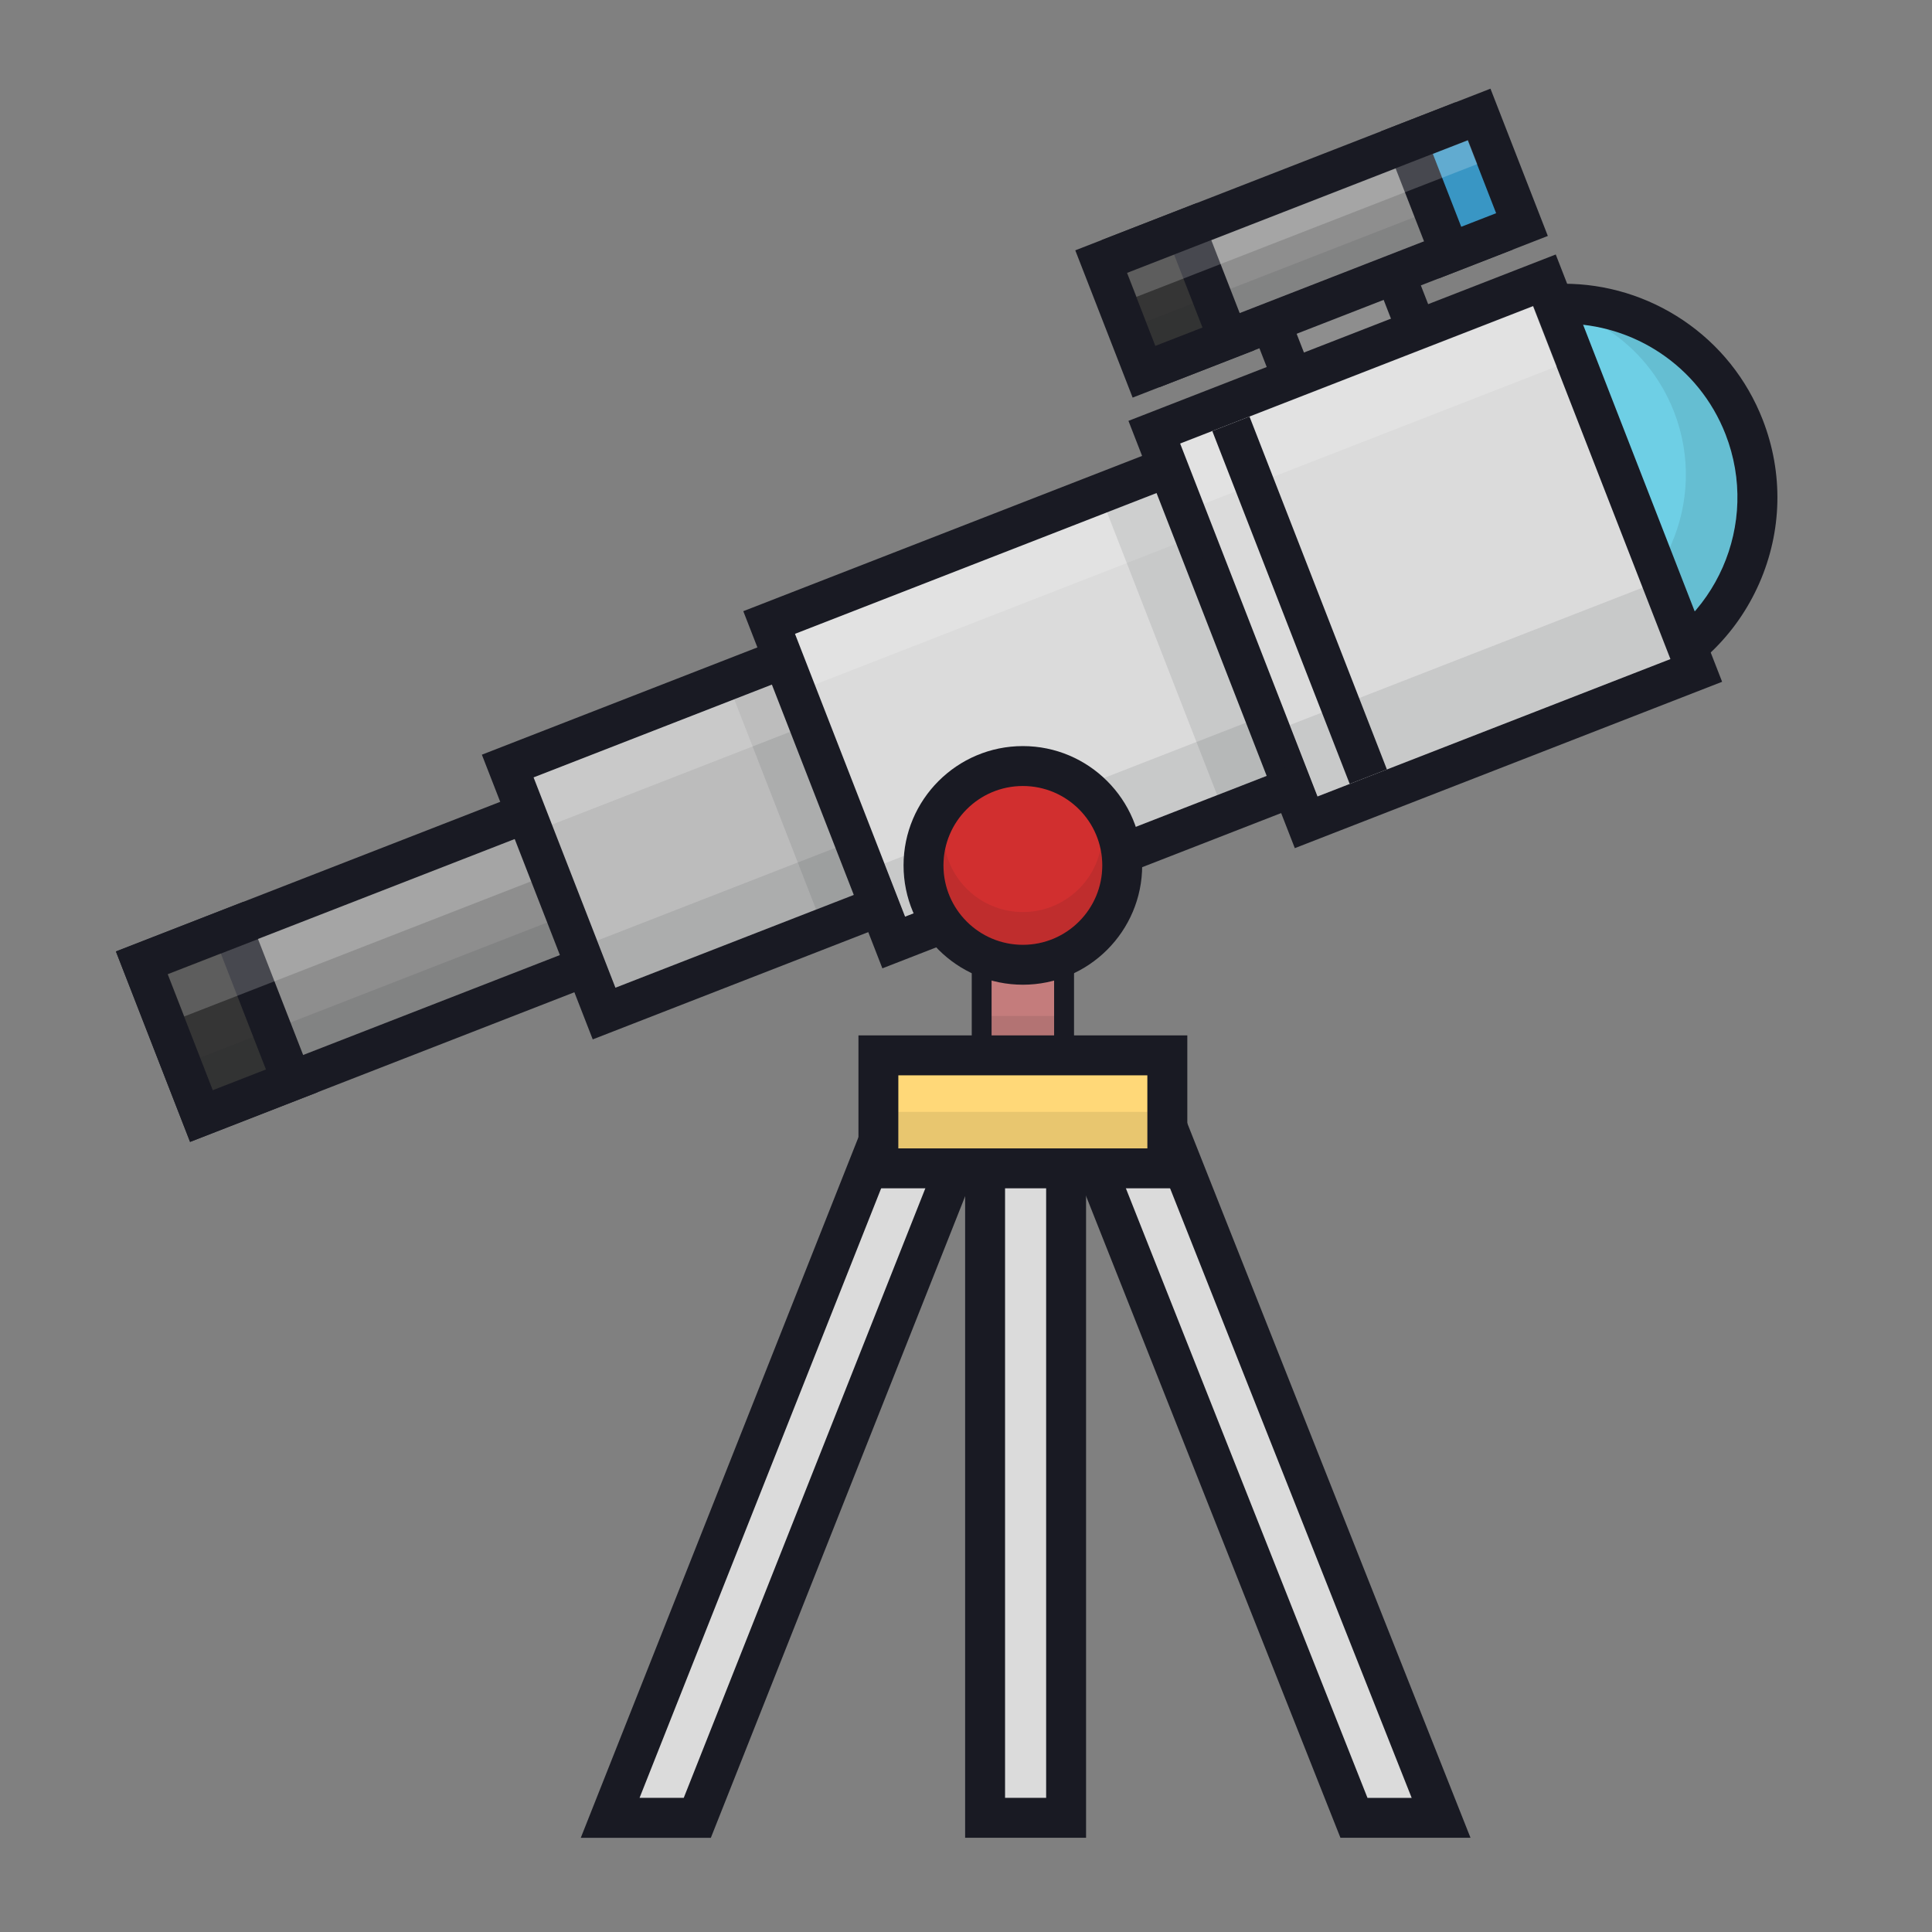 <?xml version="1.0" encoding="utf-8"?>
<!-- Generator: Adobe Illustrator 23.0.2, SVG Export Plug-In . SVG Version: 6.00 Build 0)  -->
<svg version="1.1" id="Layer_1" xmlns="http://www.w3.org/2000/svg" xmlns:xlink="http://www.w3.org/1999/xlink" x="0px" y="0px"
	 viewBox="0 0 512 512" style="enable-background:new 0 0 512 512;" xml:space="preserve">
<rect x="0" y="0" width="512" height="512" fill="#808080" stroke="none"/>
<style type="text/css">
	.st0{fill:#DBDBDB;}
	.st1{fill:#191A23;}
	.st2{fill:#C47C7C;}
	.st3{fill:#6ECFE5;}
	.st4{opacity:0.1;}
	.st5{fill:#8E8E8E;}
	.st6{fill:#353535;}
	.st7{opacity:0.2;fill:#FFFFFF;}
	.st8{fill:#BCBCBC;}
	.st9{fill:none;stroke:#191A23;stroke-width:10.578;stroke-miterlimit:10;}
	.st10{fill:#3996C4;}
	.st11{fill:#D12F2F;}
	.st12{fill:#FFD878;}
</style>
<g>
	<g>
		<g>
			<rect x="261.06" y="292.71" class="st0" width="21.47" height="189.03"/>
			<path class="st1" d="M277.24,298v178.45h-10.89V298H277.24 M287.82,287.43h-10.58h-10.89h-10.58V298v178.45v10.58h10.58h10.89
				h10.58v-10.58V298V287.43L287.82,287.43z"/>
		</g>
		<g>
			<polygon class="st0" points="358.8,481.74 288.24,303.71 308.2,295.8 381.89,481.74 			"/>
			<path class="st1" d="M305.23,302.67l68.88,173.79h-11.71l-67.29-169.77L305.23,302.67 M311.17,288.94l-9.83,3.9l-10.12,4.01
				l-9.83,3.9l3.9,9.83l67.29,169.77l2.65,6.68h7.19h11.71h15.57l-5.74-14.48l-68.88-173.79L311.17,288.94L311.17,288.94z"/>
		</g>
		<g>
			<polygon class="st0" points="161.7,481.74 235.4,295.8 255.36,303.71 184.79,481.74 			"/>
			<path class="st1" d="M238.37,302.67l10.12,4.01L181.2,476.45h-11.71L238.37,302.67 M232.43,288.94l-3.9,9.83l-68.88,173.79
				l-5.74,14.48h15.57h11.71h7.19l2.65-6.68l67.29-169.77l3.9-9.83l-9.83-3.9l-10.12-4.01L232.43,288.94L232.43,288.94z"/>
		</g>
	</g>
	<g>
		<rect x="260.15" y="216.02" class="st2" width="21.84" height="71.59"/>
		<path class="st1" d="M279.35,218.66v66.32h-16.57v-66.32H279.35 M284.63,213.38h-5.27h-16.57h-5.27v5.27v66.32v5.27h5.27h16.57
			h5.27v-5.27v-66.32V213.38L284.63,213.38z"/>
	</g>
	<g>
		<g>
			<path class="st3" d="M414.41,183.15c-21.32,0-40.1-12.84-47.84-32.71c-10.27-26.37,2.83-56.18,29.21-66.45
				c5.98-2.33,12.24-3.51,18.61-3.51c21.32,0,40.1,12.84,47.84,32.71c10.27,26.37-2.83,56.18-29.21,66.45
				C427.03,181.97,420.77,183.15,414.41,183.15z"/>
			<g>
				<path class="st1" d="M414.38,85.77c18.43,0,35.82,11.14,42.91,29.34c9.22,23.69-2.5,50.37-26.2,59.6
					c-5.49,2.14-11.14,3.15-16.69,3.15c-18.43,0-35.82-11.14-42.91-29.34c-9.22-23.69,2.5-50.37,26.2-59.6
					C403.18,86.79,408.83,85.77,414.38,85.77 M414.39,75.19v10.58V75.19c-7.03,0-13.94,1.3-20.53,3.87
					c-14.09,5.49-25.2,16.13-31.29,29.97c-6.08,13.84-6.41,29.23-0.93,43.32c4.22,10.84,11.54,19.98,21.16,26.44
					c9.39,6.31,20.32,9.64,31.6,9.64c7.03,0,13.93-1.3,20.53-3.87c14.09-5.49,25.2-16.13,31.29-29.97
					c6.08-13.84,6.41-29.23,0.93-43.32c-4.22-10.84-11.54-19.98-21.16-26.44C436.59,78.53,425.67,75.19,414.39,75.19L414.39,75.19z"
					/>
			</g>
		</g>
		<g class="st4">
			<path class="st1" d="M425.84,87.24c7.81,5.07,14.16,12.54,17.79,21.87c9.22,23.69-2.5,50.37-26.2,59.6
				c-9.34,3.63-19.13,4-28.15,1.68c12,7.8,27.45,9.91,41.8,4.32c23.69-9.22,35.42-35.91,26.2-59.6
				C451.7,100.76,439.7,90.81,425.84,87.24z"/>
		</g>
		<g>
			
				<rect x="41.4" y="231.92" transform="matrix(0.932 -0.363 0.363 0.932 -85.141 54.049)" class="st5" width="119.87" height="43.57"/>
			<path class="st1" d="M146.27,218.51l11.97,30.75L56.39,288.9l-11.97-30.75L146.27,218.51 M152.29,204.81l-9.86,3.84L40.58,248.3
				l-9.86,3.84l3.84,9.86l11.97,30.75l3.84,9.86l9.86-3.84l101.84-39.65l9.86-3.84l-3.84-9.86l-11.97-30.75L152.29,204.81
				L152.29,204.81z"/>
		</g>
		<g>
			
				<rect x="44.6" y="249" transform="matrix(0.932 -0.363 0.363 0.932 -94.332 39.297)" class="st6" width="25.7" height="43.57"/>
			<g>
				<path class="st1" d="M58.51,252.67l11.97,30.75l-14.09,5.49l-11.97-30.75L58.51,252.67 M64.53,238.98l-9.86,3.84l-14.09,5.49
					l-9.86,3.84l3.84,9.86l11.97,30.75l3.84,9.86l9.86-3.84l14.09-5.49l9.86-3.84l-3.84-9.86l-11.97-30.75L64.53,238.98
					L64.53,238.98z"/>
			</g>
		</g>
		
			<rect x="43.06" y="238.92" transform="matrix(0.932 -0.363 0.363 0.932 -82.388 51.139)" class="st7" width="103.79" height="12"/>
		<g>
			
				<rect x="144.29" y="184.48" transform="matrix(0.932 -0.363 0.363 0.932 -66.835 83.453)" class="st8" width="88.94" height="70.38"/>
			<path class="st1" d="M214.42,177.59l21.7,55.73l-73.02,28.43l-21.7-55.73L214.42,177.59 M220.44,163.89l-9.86,3.84l-73.02,28.43
				l-9.86,3.84l3.84,9.86l21.7,55.73l3.84,9.86l9.86-3.84l73.02-28.43l9.86-3.84l-3.84-9.86l-21.7-55.73L220.44,163.89
				L220.44,163.89z"/>
		</g>
		<g class="st4">
			
				<rect x="204.71" y="179.81" transform="matrix(0.932 -0.363 0.363 0.932 -61.479 92.051)" class="st1" width="19.25" height="59.8"/>
		</g>
		
			<rect x="141.24" y="191.73" transform="matrix(0.932 -0.363 0.363 0.932 -59.77 78.593)" class="st7" width="76.25" height="13.4"/>
		<g>
			
				<rect x="339.37" y="75.94" transform="matrix(0.932 -0.363 0.363 0.932 -7.888 135.585)" class="st5" width="35.32" height="25.7"/>
			<g>
				<path class="st1" d="M365.82,77.26l5.49,14.09l-23.06,8.98l-5.49-14.09L365.82,77.26 M371.84,63.57l-9.86,3.84l-23.06,8.98
					l-9.86,3.84l3.84,9.86l5.49,14.09l3.84,9.86l9.86-3.84l23.06-8.98l9.86-3.84l-3.84-9.86l-5.49-14.09L371.84,63.57L371.84,63.57z
					"/>
			</g>
		</g>
		<g>
			
				<rect x="216.12" y="139.38" transform="matrix(0.932 -0.363 0.363 0.932 -48.125 113.499)" class="st0" width="123.99" height="91"/>
			<path class="st1" d="M316.37,126.83l29.18,74.94l-105.69,41.15l-29.18-74.94L316.37,126.83 M322.39,113.14l-9.86,3.84
				l-105.69,41.15l-9.86,3.84l3.84,9.86L230,246.76l3.84,9.86l9.86-3.84l105.69-41.15l9.86-3.84l-3.84-9.86l-29.18-74.94
				L322.39,113.14L322.39,113.14z"/>
		</g>
		
			<rect x="209.44" y="146.91" transform="matrix(0.932 -0.363 0.363 0.932 -37.786 107.06)" class="st7" width="113.41" height="14.43"/>
		<g>
			
				<rect x="322.25" y="90.63" transform="matrix(0.932 -0.363 0.363 0.932 -27.27 146.992)" class="st0" width="110.93" height="110.93"/>
			<path class="st1" d="M406.27,81.14l36.41,93.52l-93.52,36.41l-36.41-93.52L406.27,81.14 M412.29,67.44l-9.86,3.84l-93.52,36.41
				l-9.86,3.84l3.84,9.86l36.41,93.52l3.84,9.86l9.86-3.84l93.52-36.41l9.86-3.84l-3.84-9.86L416.13,77.3L412.29,67.44L412.29,67.44
				z"/>
		</g>
		<g class="st4">
			
				<rect x="307.24" y="129.58" transform="matrix(0.932 -0.363 0.363 0.932 -40.011 126.529)" class="st1" width="19.25" height="80.42"/>
		</g>
		
			<rect x="312.45" y="98.75" transform="matrix(0.932 -0.363 0.363 0.932 -14.238 138.877)" class="st7" width="100.35" height="17.18"/>
		<line class="st9" x1="326.2" y1="112.31" x2="362.61" y2="205.82"/>
		<g class="st4">
			
				<rect x="342.06" y="173.27" transform="matrix(0.932 -0.363 0.363 0.932 -39.816 154.804)" class="st1" width="100.35" height="20.28"/>
		</g>
		<g class="st4">
			
				<rect x="233.44" y="208.74" transform="matrix(0.932 -0.363 0.363 0.932 -58.892 119.007)" class="st1" width="107.92" height="15.12"/>
		</g>
		<g class="st4">
			
				<rect x="158.19" y="235.58" transform="matrix(0.932 -0.363 0.363 0.932 -74.64 87.115)" class="st1" width="72.86" height="13.4"/>
		</g>
		<g class="st4">
			
				<rect x="51.17" y="261.11" transform="matrix(0.932 -0.363 0.363 0.932 -89.393 55.501)" class="st1" width="103.79" height="9.28"/>
		</g>
		<g>
			
				<rect x="301.47" y="49.21" transform="matrix(0.932 -0.363 0.363 0.932 0.076 130.123)" class="st5" width="90" height="31.3"/>
			<path class="st1" d="M379.72,40.79l7.52,19.31l-74.01,28.82l-7.52-19.31L379.72,40.79 M385.74,27.1l-9.86,3.84l-74.01,28.82
				l-9.86,3.84l3.84,9.86l7.52,19.31l3.84,9.86l9.86-3.84l74.01-28.82l9.86-3.84l-3.84-9.86l-7.52-19.31L385.74,27.1L385.74,27.1z"
				/>
		</g>
		<g>
			
				<rect x="296.67" y="63.93" transform="matrix(0.932 -0.363 0.363 0.932 -7.84 117.413)" class="st6" width="23.98" height="31.3"/>
			<g>
				<path class="st1" d="M311.15,67.49l7.52,19.31l-12.49,4.86l-7.52-19.31L311.15,67.49 M317.17,53.8l-9.86,3.84l-12.49,4.86
					l-9.86,3.84l3.84,9.86l7.52,19.31l3.84,9.86l9.86-3.84l12.49-4.86l9.86-3.84l-3.84-9.86l-7.52-19.31L317.17,53.8L317.17,53.8z"
					/>
			</g>
		</g>
		<g class="st4">
			
				<rect x="301.63" y="67.47" transform="matrix(0.932 -0.363 0.363 0.932 -1.867 131.845)" class="st1" width="96.92" height="6.85"/>
		</g>
		<g>
			
				<rect x="377.85" y="33" transform="matrix(0.932 -0.363 0.363 0.932 8.788 144.1)" class="st10" width="20.51" height="31.3"/>
			<g>
				<path class="st1" d="M388.97,37.19l7.52,19.31l-9.25,3.6l-7.52-19.31L388.97,37.19 M394.99,23.5l-9.86,3.84l-9.25,3.6
					l-9.86,3.84l3.84,9.86l7.52,19.31l3.84,9.86l9.86-3.84l9.25-3.6l9.86-3.84l-3.84-9.86l-7.52-19.31L394.99,23.5L394.99,23.5z"/>
			</g>
		</g>
		
			<rect x="296.59" y="54.54" transform="matrix(0.932 -0.363 0.363 0.932 2.486 129.135)" class="st7" width="96.92" height="6.82"/>
	</g>
	<g>
		<path class="st11" d="M271.07,255.68c-14.52,0-26.33-11.81-26.33-26.33c0-14.52,11.81-26.33,26.33-26.33
			c14.52,0,26.33,11.81,26.33,26.33C297.4,243.86,285.59,255.68,271.07,255.68z"/>
		<path class="st1" d="M271.07,208.3c11.62,0,21.04,9.42,21.04,21.04s-9.42,21.04-21.04,21.04c-11.62,0-21.04-9.42-21.04-21.04
			S259.45,208.3,271.07,208.3 M271.07,197.72c-17.44,0-31.62,14.18-31.62,31.62c0,17.44,14.18,31.62,31.62,31.62
			c17.44,0,31.62-14.18,31.62-31.62C302.69,211.91,288.5,197.72,271.07,197.72L271.07,197.72z"/>
	</g>
	<g class="st4">
		<path class="st1" d="M271.07,241.7c-10.13,0-18.59-7.16-20.59-16.7c-0.29,1.4-0.45,2.85-0.45,4.34c0,11.62,9.42,21.04,21.04,21.04
			s21.04-9.42,21.04-21.04c0-1.49-0.16-2.94-0.45-4.34C289.66,234.54,281.2,241.7,271.07,241.7z"/>
	</g>
	<g>
		<rect x="232.79" y="279.68" class="st12" width="76.56" height="29.94"/>
		<g>
			<path class="st1" d="M304.06,284.97v19.36h-65.99v-19.36H304.06 M314.64,274.39h-10.58h-65.99H227.5v10.58v19.36v10.58h10.58
				h65.99h10.58v-10.58v-19.36V274.39L314.64,274.39z"/>
		</g>
	</g>
	<g class="st4">
		<rect x="262.79" y="269.24" class="st1" width="16.56" height="10.47"/>
	</g>
	<g class="st4">
		<rect x="238.08" y="294.65" class="st1" width="65.99" height="9.68"/>
	</g>
</g>
</svg>
